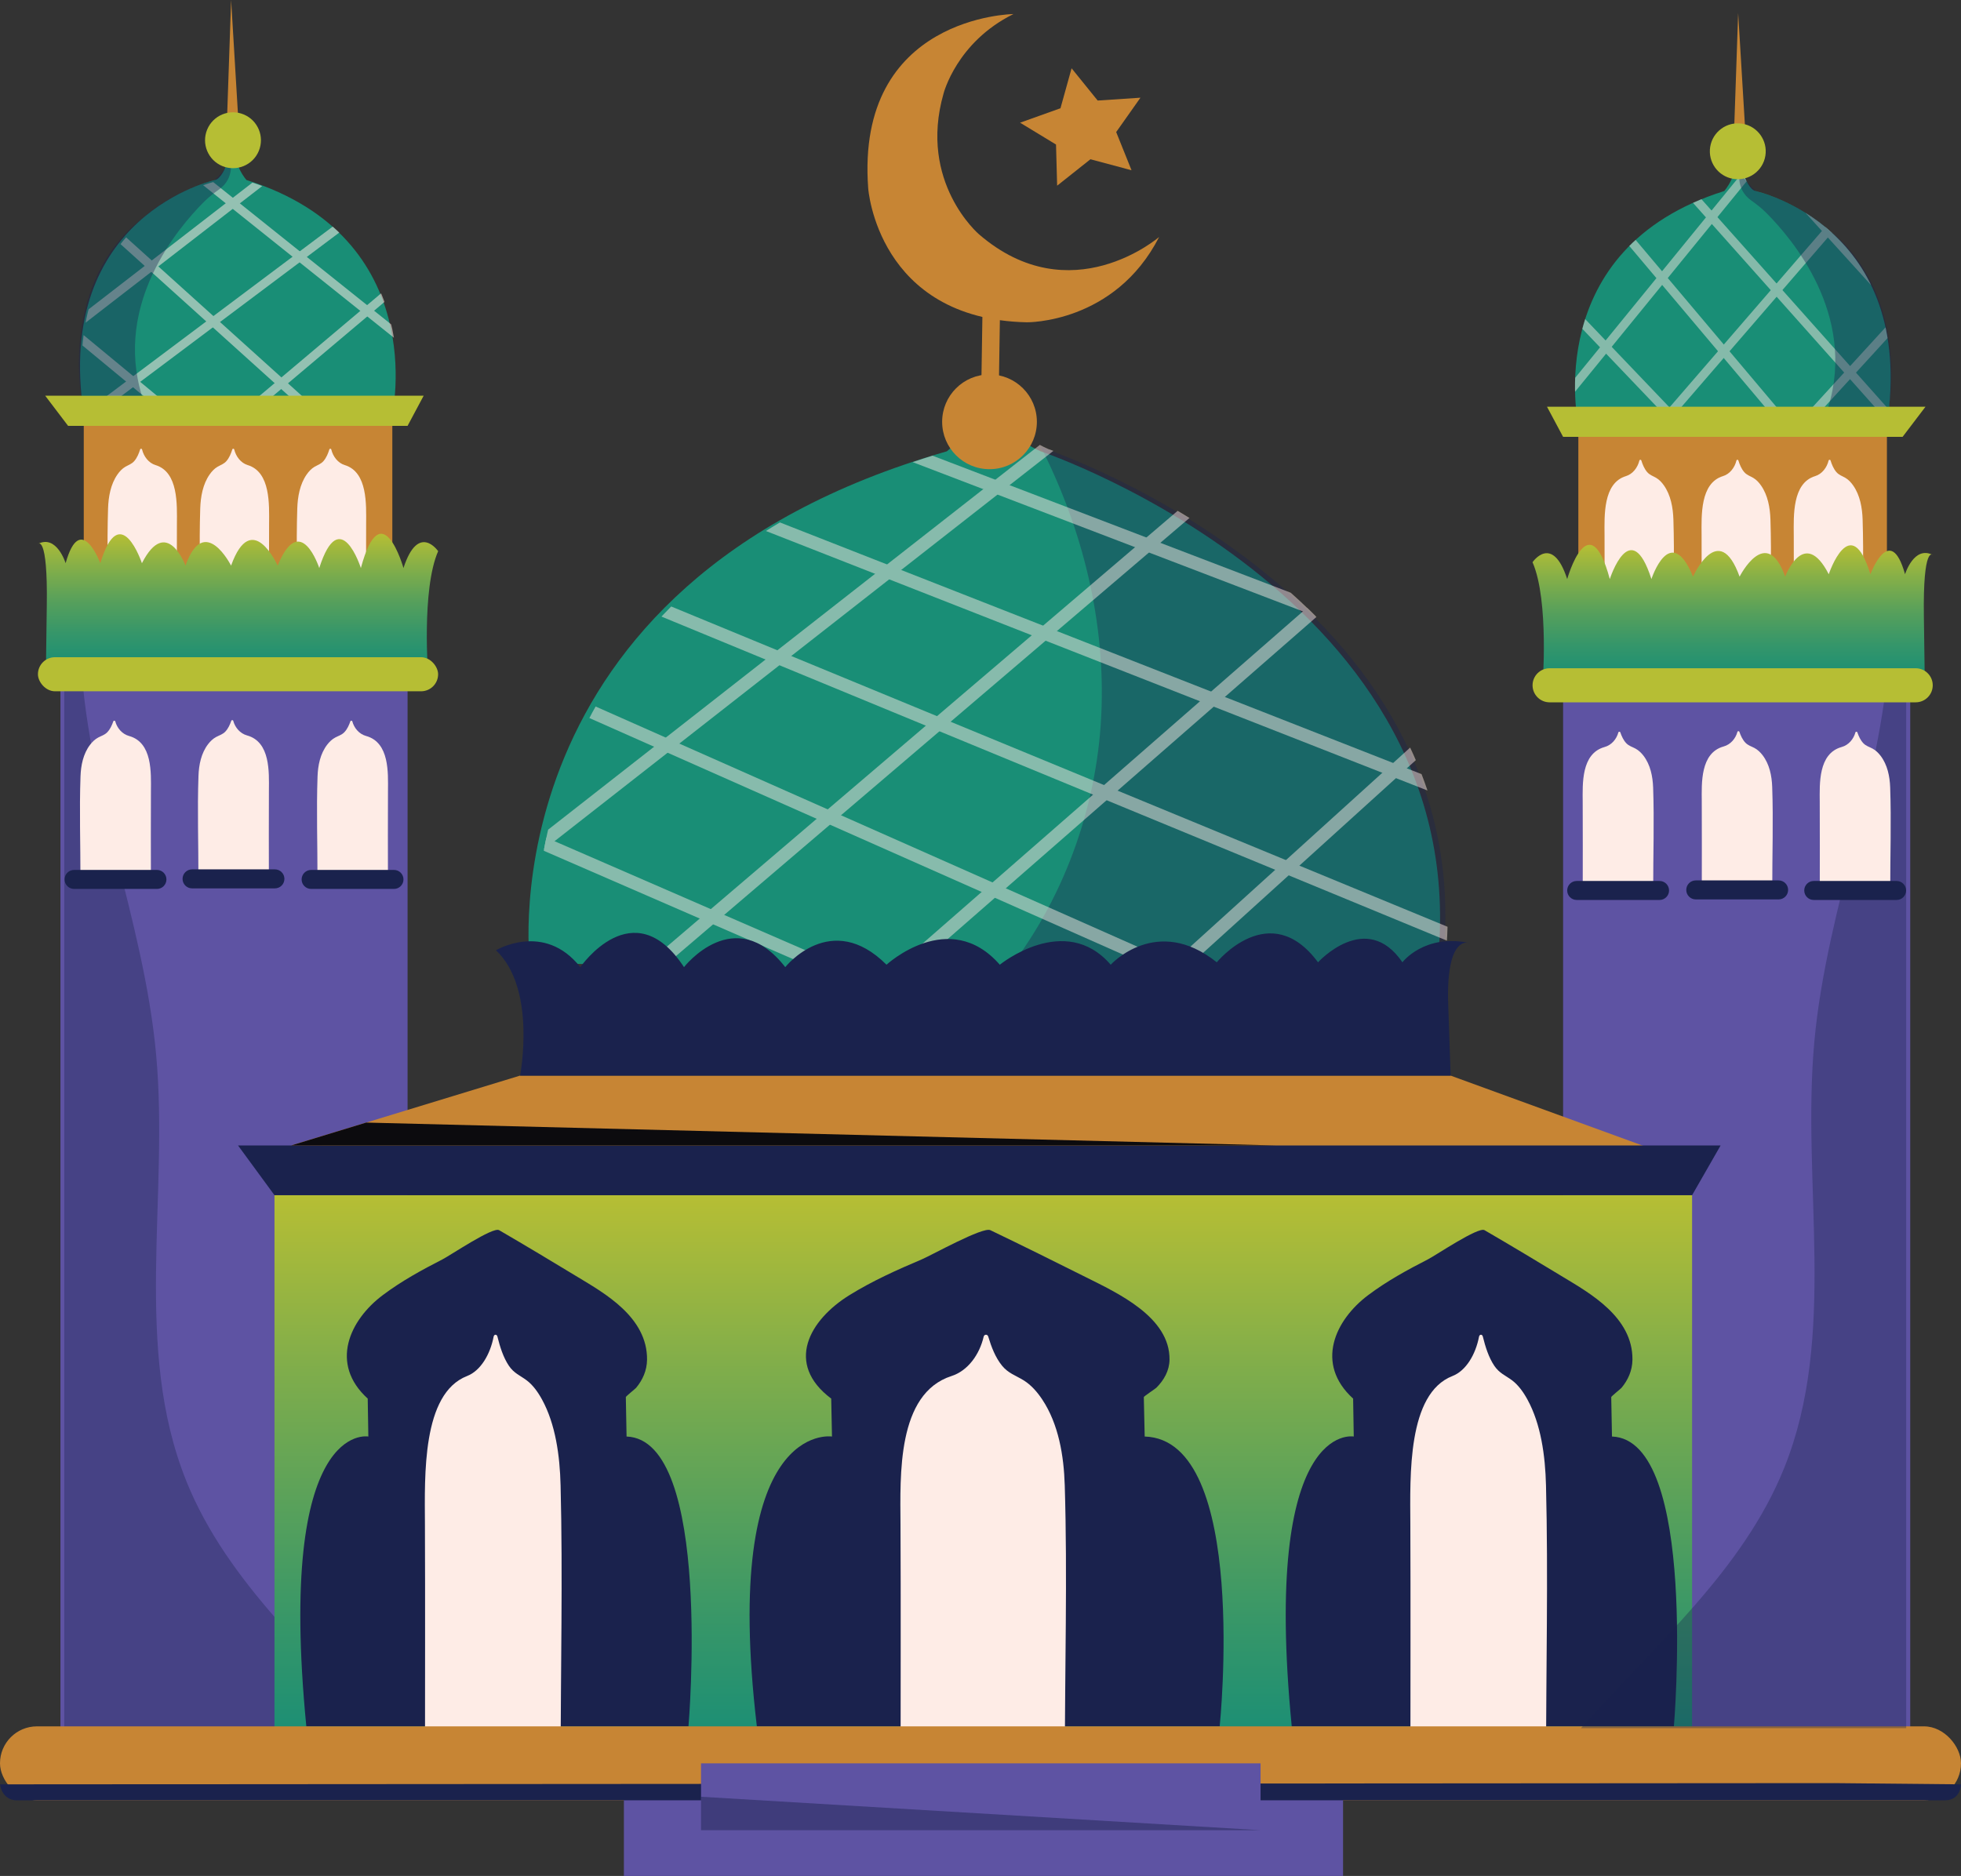 <?xml version="1.0" encoding="UTF-8"?>
<svg id="Layer_2" data-name="Layer 2" xmlns="http://www.w3.org/2000/svg" xmlns:xlink="http://www.w3.org/1999/xlink" viewBox="0 0 559.32 535.14">
  <rect x="0" y="0" width="559.32" height="535.14" fill="#333333" stroke="none"/>
  <defs>
    <style>
      .cls-1 {
        fill: #feece6;
      }

      .cls-1, .cls-2, .cls-3, .cls-4, .cls-5, .cls-6, .cls-7, .cls-8, .cls-9, .cls-10, .cls-11, .cls-12, .cls-13, .cls-14, .cls-15 {
        stroke-width: 0px;
      }

      .cls-2 {
        fill: #5e53a3;
      }

      .cls-3 {
        fill: url(#linear-gradient);
      }

      .cls-4 {
        opacity: .34;
      }

      .cls-4, .cls-6, .cls-11, .cls-15 {
        fill: #1a224d;
      }

      .cls-5 {
        fill: #fff;
        opacity: .11;
      }

      .cls-16 {
        clip-path: url(#clippath-2);
      }

      .cls-7 {
        fill: #198e76;
      }

      .cls-8 {
        fill: none;
      }

      .cls-17 {
        clip-path: url(#clippath-1);
      }

      .cls-18 {
        opacity: .54;
      }

      .cls-19 {
        opacity: .48;
      }

      .cls-20 {
        opacity: .47;
      }

      .cls-9 {
        fill: url(#linear-gradient-2);
      }

      .cls-10 {
        fill: url(#linear-gradient-3);
      }

      .cls-11 {
        opacity: .39;
      }

      .cls-12 {
        fill: #c78534;
      }

      .cls-13 {
        fill: #b6be34;
      }

      .cls-21 {
        clip-path: url(#clippath);
      }

      .cls-22 {
        clip-path: url(#clippath-3);
      }

      .cls-23 {
        opacity: .36;
      }

      .cls-14 {
        fill: #0c0b0e;
      }

      .cls-15 {
        opacity: .46;
      }
    </style>
    <clipPath id="clippath">
      <rect class="cls-8" x="17.09" y="197.2" width="99.01" height="311.46" transform="translate(133.19 705.86) rotate(180)"/>
    </clipPath>
    <linearGradient id="linear-gradient" x1="67.9" y1="152.26" x2="67.9" y2="192.98" gradientUnits="userSpaceOnUse">
      <stop offset="0" stop-color="#b6be34"/>
      <stop offset=".23" stop-color="#85af48"/>
      <stop offset=".47" stop-color="#57a05b"/>
      <stop offset=".7" stop-color="#35966a"/>
      <stop offset=".88" stop-color="#209072"/>
      <stop offset="1" stop-color="#198e76"/>
    </linearGradient>
    <clipPath id="clippath-1">
      <path class="cls-8" d="M112.33,118.37s11-50.19-41.6-66.69c0,0-4.13-4.47-3.44-11.34,0,0-2.41,10.66-5.5,11.34,0,0-46.07,9.97-37.47,66.69h88.01Z"/>
    </clipPath>
    <linearGradient id="linear-gradient-2" x1="280.46" y1="340.95" x2="280.46" y2="497.73" gradientUnits="userSpaceOnUse">
      <stop offset="0" stop-color="#b6be34"/>
      <stop offset=".32" stop-color="#7fad4b"/>
      <stop offset=".79" stop-color="#359669"/>
      <stop offset="1" stop-color="#198e76"/>
    </linearGradient>
    <clipPath id="clippath-2">
      <path class="cls-8" d="M153.27,273.87s-13.06-107.95,118.95-145.76c0,0,10.31-7.56,9.28-19.25h5.16s-2.06,13.06,12.38,19.25c0,0,130.64,44,112.07,154.02l-257.84-8.25Z"/>
    </clipPath>
    <linearGradient id="linear-gradient-3" x1="494.19" y1="155.41" x2="494.19" y2="196.13" xlink:href="#linear-gradient"/>
    <clipPath id="clippath-3">
      <path class="cls-8" d="M450.18,121.19s-11-50.19,41.6-66.69c0,0,4.13-4.47,3.44-11.34,0,0,2.41,10.66,5.5,11.34,0,0,46.07,9.97,37.47,66.69h-88.01Z"/>
    </clipPath>
  </defs>
  <g id="Graphics">
    <g>
      <rect class="cls-2" x="445.83" y="186.28" width="99.01" height="311.46"/>
      <rect class="cls-2" x="17.24" y="183.13" width="99.01" height="311.46"/>
      <g class="cls-21">
        <path class="cls-5" d="M-57.28,188.08c-.13,6.37-.26,12.75-.39,19.12-.28,6.41-.57,12.82-.86,19.23-.67,16.54-.95,33.09-1.19,49.64-.44,30.01-.66,60.02-.76,90.03-.19,60.1.14,120.19.86,180.29-.24,3.37,1.32,4.79,4.65,4.27,5.88-2.37,10.8-6.11,14.76-11.24,8.27-8.31,16.19-16.95,23.77-25.9,4.76-4.39,8.07-9.61,9.93-15.67-.5-59.81-.65-119.63-.22-179.45.19-26.54.4-53.09.93-79.63.32-16.23.72-32.46,1.9-48.66.29-6.04.87-12.05,1.73-18.03,1.17-8.62,1.97-17.28,2.41-25.98.58-3.31-.81-4.89-4.16-4.75-6.05,1.67-11.3,4.82-15.76,9.44-9.04,7.28-17.76,14.93-26.18,22.92-5.17,3.81-8.98,8.6-11.44,14.37Z"/>
      </g>
      <rect class="cls-12" x="23.89" y="118.04" width="88.01" height="69.44" transform="translate(135.79 305.52) rotate(180)"/>
      <path class="cls-1" d="M104.42,176.23c0-8.92-.03-17.84.01-26.76.03-5.52.45-14.81-6.1-16.8-1.95-.59-3.35-2.43-3.84-4.45-.07-.28-.46-.3-.55-.02-.37,1.18-.86,2.38-1.66,3.31-.74.86-1.64,1.11-2.57,1.65-.89.52-1.64,1.33-2.23,2.18-1.95,2.78-2.58,6.35-2.69,9.72-.33,10.37,0,20.8-.02,31.18,0,.16.13.3.29.3h19.08c.16,0,.29-.13.29-.3Z"/>
      <path class="cls-1" d="M50.45,176.23c0-8.92-.03-17.84.01-26.76.03-5.52.45-14.81-6.1-16.8-1.95-.59-3.35-2.43-3.84-4.45-.07-.28-.46-.3-.55-.02-.37,1.18-.86,2.38-1.66,3.31-.74.86-1.64,1.11-2.57,1.65-.89.52-1.64,1.33-2.23,2.18-1.95,2.78-2.58,6.35-2.69,9.72-.33,10.37,0,20.8-.02,31.18,0,.16.13.3.29.3h19.08c.16,0,.29-.13.29-.3Z"/>
      <path class="cls-1" d="M76.74,176.23c0-8.92-.03-17.84.01-26.76.03-5.52.45-14.81-6.1-16.8-1.95-.59-3.35-2.43-3.84-4.45-.07-.28-.46-.3-.55-.02-.37,1.18-.86,2.38-1.66,3.31-.74.86-1.64,1.11-2.57,1.65-.89.52-1.64,1.33-2.23,2.18-1.95,2.78-2.58,6.35-2.69,9.72-.33,10.37,0,20.8-.02,31.18,0,.16.13.3.29.3h19.08c.16,0,.29-.13.29-.3Z"/>
      <path class="cls-4" d="M53.15,422.5c-15.29-37.95-4.89-80.93-8.62-121.67-3.57-39.08-20.29-76.71-21.58-115.61h-4.62v311.46h92.75c-21.05-23.8-46.14-44.9-57.94-74.18Z"/>
      <path class="cls-3" d="M122.14,192.98s-1.98-24.75,2.83-35.75c0,0-5.65-8.25-9.89,4.81,0,0-6.22-22-12.15,0,0,0-5.93-18.56-11.87,0,0,0-5.37-16.5-11.87-.69,0,0-7.35-16.5-13.28,0,0,0-7.63-15.13-13,0,0,0-5.37-14.44-12.43-.69,0,0-6.22-18.56-11.87,0,0,0-5.65-15.13-9.89,0,0,0-2.54-8.25-7.91-5.5,0,0,2.83-2.9,2.54,17.46l-.28,20.36h109.05Z"/>
      <path class="cls-7" d="M111.9,118.04s11-50.19-41.6-66.69c0,0-4.13-4.47-3.44-11.34,0,0-2.41,10.66-5.5,11.34,0,0-46.07,9.97-37.47,66.69h88.01Z"/>
      <g class="cls-18">
        <g class="cls-17">
          <path class="cls-1" d="M93.66,35.34c-22.61,17.49-45.21,34.97-67.82,52.46-3.29,2.54-6.58,5.09-9.86,7.63-1.27.98.51,2.74,1.77,1.77,22.61-17.49,45.21-34.97,67.82-52.46,3.29-2.54,6.58-5.09,9.86-7.63,1.27-.98-.51-2.74-1.77-1.77h0Z"/>
          <path class="cls-1" d="M118.46,46.98c-35.92,26.93-71.84,53.87-107.76,80.8-5.12,3.84-10.23,7.67-15.35,11.51-1.27.95-.03,3.13,1.26,2.16,35.92-26.93,71.84-53.87,107.76-80.8l15.35-11.51c1.27-.95.03-3.13-1.26-2.16h0Z"/>
          <path class="cls-1" d="M136.37,60.34c-37.25,31.42-74.5,62.83-111.74,94.25-5.22,4.41-10.45,8.81-15.67,13.22-1.23,1.04.54,2.8,1.77,1.77,37.25-31.42,74.5-62.83,111.74-94.25,5.22-4.41,10.45-8.81,15.67-13.22,1.23-1.04-.54-2.8-1.77-1.77h0Z"/>
          <path class="cls-1" d="M-25.3,58.18c33.59,27.77,67.18,55.55,100.76,83.32,4.69,3.88,9.39,7.76,14.08,11.64,1.23,1.02,3.01-.74,1.77-1.77C57.72,123.61,24.14,95.83-9.45,68.06c-4.69-3.88-9.39-7.76-14.08-11.64-1.23-1.02-3.01.74-1.77,1.77h0Z"/>
          <path class="cls-1" d="M8.95,46.7c35.5,32.02,71,64.05,106.5,96.07,5,4.51,9.99,9.02,14.99,13.52,1.19,1.08,2.97-.69,1.77-1.77C96.71,122.5,61.21,90.48,25.71,58.45c-5-4.51-9.99-9.02-14.99-13.52-1.19-1.08-2.97.69-1.77,1.77h0Z"/>
          <path class="cls-1" d="M39.69,38.24c29.41,23.52,58.81,47.03,88.22,70.55,4.22,3.38,8.45,6.76,12.67,10.13,1.24,1,3.02-.76,1.77-1.77-29.41-23.52-58.81-47.03-88.22-70.55-4.22-3.38-8.45-6.76-12.67-10.13-1.24-1-3.02.76-1.77,1.77h0Z"/>
        </g>
      </g>
      <polygon class="cls-13" points="116.25 121.48 19.42 121.48 12.89 112.88 120.84 112.88 116.25 121.48"/>
      <polygon class="cls-12" points="64.58 38.97 65.92 0 68.26 38.97 64.58 38.97"/>
      <path class="cls-11" d="M65.7,45.81s1.33,5-3.21,8.22c-1.54,1.09-3.02,2.26-4.35,3.59-7.42,7.42-25.64,29-17.68,55.26h-17.33s-5.74-32.39,17.33-50.5c0,0,8.13-7.7,20.79-11.03,0,0,2.88-2.67,4.46-5.54Z"/>
      <circle class="cls-13" cx="66.45" cy="40" r="7.97" transform="translate(4.07 86.09) rotate(-67.5)"/>
      <path class="cls-1" d="M110.65,250.59c0-8.32-.04-16.65.01-24.97.03-5.15.46-13.82-6.24-15.67-2-.55-3.42-2.27-3.93-4.16-.07-.27-.47-.28-.56-.02-.38,1.1-.88,2.22-1.7,3.09-.76.8-1.68,1.03-2.63,1.54-.91.49-1.67,1.24-2.28,2.03-1.99,2.6-2.64,5.92-2.75,9.07-.34,9.67,0,19.41-.02,29.09,0,.15.13.28.29.28h19.5c.16,0,.29-.12.29-.28Z"/>
      <path class="cls-6" d="M88.74,253.58h23.63c1.5,0,2.71-1.21,2.71-2.71h0c0-1.5-1.21-2.71-2.71-2.71h-23.63c-1.5,0-2.71,1.21-2.71,2.71h0c0,1.5,1.21,2.71,2.71,2.71Z"/>
      <rect class="cls-13" x="10.83" y="187.48" width="114.14" height="9.72" rx="4.86" ry="4.86" transform="translate(135.79 384.68) rotate(-180)"/>
      <path class="cls-1" d="M76.69,250.43c0-8.32-.04-16.65.01-24.97.03-5.15.46-13.82-6.24-15.67-1.99-.55-3.42-2.27-3.93-4.16-.07-.27-.47-.28-.56-.02-.38,1.1-.88,2.22-1.7,3.09-.76.8-1.68,1.03-2.63,1.54-.91.49-1.67,1.24-2.28,2.03-1.99,2.6-2.64,5.92-2.75,9.07-.34,9.67,0,19.41-.02,29.09,0,.15.13.28.29.28h19.5c.16,0,.29-.12.29-.28Z"/>
      <path class="cls-6" d="M54.78,253.42h23.63c1.5,0,2.71-1.21,2.71-2.71h0c0-1.5-1.21-2.71-2.71-2.71h-23.63c-1.5,0-2.71,1.21-2.71,2.71h0c0,1.5,1.21,2.71,2.71,2.71Z"/>
      <path class="cls-1" d="M43.04,250.59c0-8.32-.04-16.65.01-24.97.03-5.15.46-13.82-6.24-15.67-1.99-.55-3.42-2.27-3.93-4.16-.07-.27-.47-.28-.56-.02-.38,1.1-.88,2.22-1.7,3.09-.76.8-1.68,1.03-2.63,1.54-.91.49-1.67,1.24-2.28,2.03-1.99,2.6-2.64,5.92-2.75,9.07-.34,9.67,0,19.41-.02,29.09,0,.15.13.28.29.28h19.5c.16,0,.29-.12.29-.28Z"/>
      <path class="cls-6" d="M21.13,253.58h23.63c1.5,0,2.71-1.21,2.71-2.71h0c0-1.5-1.21-2.71-2.71-2.71h-23.63c-1.5,0-2.71,1.21-2.71,2.71h0c0,1.5,1.21,2.71,2.71,2.71Z"/>
      <rect class="cls-9" x="78.29" y="340.95" width="404.33" height="156.78"/>
      <path class="cls-6" d="M215.85,492.47h132.03s8.48-81.81-21.39-82.68c0,0-.25-11.25-.25-11.25,0-.21,3.26-2.36,3.56-2.65,2.18-2.17,3.73-4.87,3.77-8.02.16-12.15-14.8-19-23.91-23.56-9.04-4.52-18.09-9.02-27.2-13.39-2.13-1.02-16.69,7.12-19.54,8.33-7.07,2.99-14.09,6.15-20.63,10.2-11.48,7.1-18.47,19.57-5.21,29.52l.22,10.82s-31.78-4.99-21.43,82.68Z"/>
      <path class="cls-6" d="M368.42,492.47h109.01s7-81.81-17.66-82.68c0,0-.21-11.25-.21-11.25,0-.21,2.69-2.36,2.94-2.65,1.8-2.17,3.08-4.87,3.11-8.02.13-12.15-12.22-19-19.74-23.56-7.46-4.52-14.94-9.02-22.46-13.39-1.76-1.02-13.78,7.12-16.14,8.33-5.83,2.99-11.64,6.15-17.03,10.2-9.48,7.1-15.25,19.57-4.3,29.52l.18,10.82s-26.24-4.99-17.69,82.68Z"/>
      <path class="cls-6" d="M87.36,492.47h109.01s7-81.81-17.66-82.68c0,0-.21-11.25-.21-11.25,0-.21,2.69-2.36,2.94-2.65,1.8-2.17,3.08-4.87,3.11-8.02.13-12.15-12.22-19-19.74-23.56-7.46-4.52-14.94-9.02-22.46-13.39-1.76-1.02-13.78,7.12-16.14,8.33-5.83,2.99-11.64,6.15-17.03,10.2-9.48,7.1-15.25,19.57-4.3,29.52l.18,10.82s-26.24-4.99-17.69,82.68Z"/>
      <path class="cls-1" d="M256.87,502.26c0-22.47.08-44.94-.03-67.42-.07-13.91-1.07-37.29,14.56-42.31,4.65-1.49,7.98-6.12,9.16-11.22.17-.72,1.09-.75,1.3-.05.89,2.96,2.04,5.99,3.96,8.34,1.77,2.17,3.92,2.78,6.13,4.15,2.13,1.31,3.91,3.34,5.33,5.49,4.65,7.01,6.15,15.99,6.41,24.48.79,26.11,0,52.4.04,78.53,0,.41-.31.75-.69.75h-45.49c-.38,0-.69-.34-.69-.75Z"/>
      <path class="cls-1" d="M402.28,502.26c0-22.47.07-44.94-.02-67.42-.06-13.91-.88-37.29,12.02-42.31,3.84-1.49,6.59-6.12,7.57-11.22.14-.72.9-.75,1.08-.05.73,2.96,1.69,5.99,3.27,8.34,1.46,2.17,3.24,2.78,5.06,4.15,1.76,1.31,3.23,3.34,4.4,5.49,3.84,7.01,5.08,15.99,5.29,24.48.66,26.11,0,52.4.03,78.53,0,.41-.25.75-.57.75h-37.56c-.31,0-.57-.34-.57-.75Z"/>
      <path class="cls-1" d="M121.22,502.26c0-22.47.07-44.94-.02-67.42-.06-13.91-.88-37.29,12.02-42.31,3.84-1.49,6.59-6.12,7.57-11.22.14-.72.9-.75,1.08-.05.73,2.96,1.69,5.99,3.27,8.34,1.46,2.17,3.24,2.78,5.06,4.15,1.76,1.31,3.23,3.34,4.4,5.49,3.84,7.01,5.08,15.99,5.29,24.48.66,26.11,0,52.4.03,78.53,0,.41-.25.75-.57.75h-37.56c-.31,0-.57-.34-.57-.75Z"/>
      <rect class="cls-12" x="0" y="492.47" width="559.32" height="21.09" rx="10.54" ry="10.54"/>
      <polygon class="cls-12" points="83.02 326.77 148.34 306.83 413.74 306.83 479.75 330.89 83.02 326.77"/>
      <polygon class="cls-6" points="78.29 340.95 482.62 340.95 490.75 326.77 67.9 326.77 78.29 340.95"/>
      <path class="cls-7" d="M151.09,274.51s-13.06-107.95,118.95-145.76c0,0,10.31-7.56,9.28-19.25h5.16s-2.06,13.06,12.38,19.25c0,0,130.64,44,112.07,154.02l-257.84-8.25Z"/>
      <g class="cls-23">
        <path class="cls-6" d="M298.38,128.11c-.54-.23-1.05-.48-1.54-.72,12.08,23.83,18.6,50.4,17.25,77-1.35,26.64-11.09,53.06-27.69,73.77l124.05,3.97c18.56-110.01-112.07-154.02-112.07-154.02Z"/>
        <path class="cls-6" d="M285.99,108.9s0-.05,0-.05h-.04s.02.03.03.05Z"/>
      </g>
      <g class="cls-19">
        <g class="cls-16">
          <path class="cls-1" d="M323.96,105.49c-21.6,16.9-43.2,33.81-64.8,50.71-34.4,26.92-68.8,53.84-103.19,80.76-7.86,6.15-15.72,12.3-23.57,18.45-1.9,1.49.77,4.12,2.65,2.65,21.6-16.9,43.2-33.81,64.8-50.71,34.4-26.92,68.8-53.84,103.19-80.76,7.86-6.15,15.72-12.3,23.57-18.45,1.9-1.49-.77-4.12-2.65-2.65h0Z"/>
          <path class="cls-1" d="M358.22,126.67c-22.52,19.22-45.04,38.43-67.56,57.65-35.73,30.49-71.46,60.97-107.19,91.46-8.2,7-16.41,14-24.61,21-1.84,1.57.82,4.21,2.65,2.65,22.52-19.22,45.04-38.43,67.56-57.65,35.73-30.49,71.46-60.97,107.19-91.46,8.2-7,16.41-14,24.61-21,1.84-1.57-.82-4.21-2.65-2.65h0Z"/>
          <path class="cls-1" d="M387.66,160.39c-17.95,15.68-35.89,31.35-53.84,47.03-28.62,25-57.25,50-85.87,75.01-6.59,5.76-13.19,11.52-19.78,17.28-1.82,1.59.84,4.23,2.65,2.65,17.95-15.68,35.89-31.35,53.84-47.03,28.62-25,57.25-50,85.87-75.01,6.59-5.76,13.19-11.52,19.78-17.28,1.82-1.59-.84-4.23-2.65-2.65h0Z"/>
          <path class="cls-1" d="M417.92,199.02c-32.45,29.4-64.9,58.81-97.36,88.21-4.59,4.16-9.18,8.32-13.77,12.48-1.79,1.62.87,4.27,2.65,2.65,32.45-29.4,64.9-58.8,97.36-88.21,4.59-4.16,9.18-8.32,13.77-12.48,1.79-1.62-.87-4.27-2.65-2.65h0Z"/>
          <path class="cls-1" d="M229,119.85c21.37,8.18,42.74,16.35,64.11,24.53,34.06,13.03,68.12,26.06,102.18,39.09,7.82,2.99,15.63,5.98,23.45,8.97,2.26.86,3.23-2.76,1-3.62-21.37-8.18-42.74-16.35-64.11-24.53-34.06-13.03-68.12-26.06-102.18-39.09-7.82-2.99-15.63-5.98-23.45-8.97-2.26-.86-3.23,2.76-1,3.62h0Z"/>
          <path class="cls-1" d="M196.78,142.97c25.97,10.19,51.95,20.38,77.92,30.57,41.21,16.17,82.41,32.33,123.62,48.5,9.47,3.72,18.94,7.43,28.42,11.15,2.25.88,3.22-2.74,1-3.62-25.97-10.19-51.95-20.38-77.92-30.57-41.21-16.17-82.41-32.33-123.62-48.5-9.47-3.72-18.94-7.43-28.42-11.15-2.25-.88-3.22,2.74-1,3.62h0Z"/>
          <path class="cls-1" d="M169.86,168.13c28.14,11.61,56.28,23.22,84.43,34.84,44.51,18.37,89.03,36.74,133.54,55.1,10.3,4.25,20.61,8.5,30.91,12.76,2.23.92,3.2-2.71,1-3.62-28.14-11.61-56.28-23.22-84.43-34.84-44.51-18.37-89.03-36.74-133.54-55.1-10.3-4.25-20.61-8.5-30.91-12.76-2.23-.92-3.2,2.71-1,3.62h0Z"/>
          <path class="cls-1" d="M139.73,192.25c27.36,12.13,54.73,24.26,82.09,36.4,43.44,19.26,86.87,38.52,130.31,57.77,10,4.43,20,8.87,30,13.3,2.19.97,4.1-2.26,1.89-3.24-27.36-12.13-54.73-24.26-82.09-36.4-43.44-19.26-86.87-38.52-130.31-57.77-10-4.43-20-8.87-30-13.3-2.19-.97-4.1,2.26-1.89,3.24h0Z"/>
          <path class="cls-1" d="M132.77,232.99l68.22,29.65c36.06,15.67,72.11,31.35,108.17,47.02,8.29,3.6,16.58,7.21,24.88,10.81,2.19.95,4.1-2.28,1.89-3.24-22.74-9.88-45.48-19.77-68.22-29.65-36.06-15.67-72.11-31.35-108.17-47.02-8.29-3.6-16.58-7.21-24.88-10.81-2.19-.95-4.1,2.28-1.89,3.24h0Z"/>
        </g>
      </g>
      <path class="cls-6" d="M148.34,306.83s4.81-24.75-6.88-35.75c0,0,13.75-8.25,24.06,4.81,0,0,15.13-22,29.57,0,0,0,14.44-18.56,28.88,0,0,0,13.06-16.5,28.88-.69,0,0,17.88-16.5,32.32,0,0,0,18.56-15.13,31.63,0,0,0,13.06-14.44,30.25-.69,0,0,15.13-18.56,28.88,0,0,0,13.75-15.13,24.07,0,0,0,6.19-8.25,19.25-5.5,0,0-6.88-2.9-6.19,17.46l.69,20.36H148.34Z"/>
      <circle class="cls-12" cx="282.23" cy="120.33" r="13.51"/>
      <rect class="cls-12" x="450.18" y="121.19" width="88.01" height="69.44"/>
      <path class="cls-1" d="M457.66,179.38c0-8.92.03-17.84-.01-26.76-.03-5.52-.45-14.81,6.1-16.8,1.95-.59,3.35-2.43,3.84-4.45.07-.28.46-.3.55-.02.37,1.18.86,2.38,1.66,3.31.74.86,1.64,1.11,2.57,1.65.89.52,1.64,1.33,2.23,2.18,1.95,2.78,2.58,6.35,2.69,9.72.33,10.37,0,20.8.02,31.18,0,.16-.13.3-.29.3h-19.08c-.16,0-.29-.13-.29-.3Z"/>
      <path class="cls-1" d="M511.63,179.38c0-8.92.03-17.84-.01-26.76-.03-5.52-.45-14.81,6.1-16.8,1.95-.59,3.35-2.43,3.84-4.45.07-.28.46-.3.55-.02.37,1.18.86,2.38,1.66,3.31.74.86,1.64,1.11,2.57,1.65.89.52,1.64,1.33,2.23,2.18,1.95,2.78,2.58,6.35,2.69,9.72.33,10.37,0,20.8.02,31.18,0,.16-.13.3-.29.3h-19.08c-.16,0-.29-.13-.29-.3Z"/>
      <path class="cls-1" d="M485.34,179.38c0-8.92.03-17.84-.01-26.76-.03-5.52-.45-14.81,6.1-16.8,1.95-.59,3.35-2.43,3.84-4.45.07-.28.46-.3.55-.02.37,1.18.86,2.38,1.66,3.31.74.86,1.64,1.11,2.57,1.65.89.52,1.64,1.33,2.23,2.18,1.95,2.78,2.58,6.35,2.69,9.72.33,10.37,0,20.8.02,31.18,0,.16-.13.3-.29.3h-19.08c-.16,0-.29-.13-.29-.3Z"/>
      <path class="cls-4" d="M450.94,492.99h92.75V181.53h-4.62c-1.29,38.9-18.01,76.52-21.58,115.61-3.72,40.75,6.68,83.72-8.62,121.67-11.8,29.27-36.89,50.38-57.94,74.18Z"/>
      <path class="cls-10" d="M439.94,196.13s1.98-24.75-2.83-35.75c0,0,5.65-8.25,9.89,4.81,0,0,6.22-22,12.15,0,0,0,5.93-18.56,11.87,0,0,0,5.37-16.5,11.87-.69,0,0,7.35-16.5,13.28,0,0,0,7.63-15.13,13,0,0,0,5.37-14.44,12.43-.69,0,0,6.22-18.56,11.87,0,0,0,5.65-15.13,9.89,0,0,0,2.54-8.25,7.91-5.5,0,0-2.83-2.9-2.54,17.46l.28,20.36h-109.05Z"/>
      <path class="cls-7" d="M450.18,121.19s-11-50.19,41.6-66.69c0,0,4.13-4.47,3.44-11.34,0,0,2.41,10.66,5.5,11.34,0,0,46.07,9.97,37.47,66.69h-88.01Z"/>
      <g class="cls-20">
        <g class="cls-22">
          <path class="cls-1" d="M428.75,70.16c22.02,23.06,44.03,46.12,66.05,69.18,3.1,3.25,6.2,6.49,9.3,9.74,1.11,1.17,2.88-.6,1.77-1.77-22.02-23.06-44.03-46.12-66.05-69.18-3.1-3.25-6.2-6.49-9.3-9.74-1.11-1.17-2.88.6-1.77,1.77h0Z"/>
          <path class="cls-1" d="M444.94,46.7c27.02,32.06,54.03,64.12,81.05,96.18,3.77,4.47,7.54,8.95,11.31,13.42,1.04,1.23,2.8-.54,1.77-1.77-27.02-32.06-54.03-64.12-81.05-96.18l-11.31-13.42c-1.04-1.23-2.8.54-1.77,1.77h0Z"/>
          <path class="cls-1" d="M460.65,32.91c30.22,33.92,60.43,67.85,90.65,101.77l12.83,14.41c1.07,1.2,2.84-.57,1.77-1.77-30.22-33.92-60.43-67.85-90.65-101.77-4.28-4.8-8.55-9.6-12.83-14.41-1.07-1.2-2.84.57-1.77,1.77h0Z"/>
          <path class="cls-1" d="M481.74,24.09c29.31,32.31,58.61,64.62,87.92,96.92,4.15,4.57,8.29,9.14,12.44,13.71,1.08,1.19,2.85-.58,1.77-1.77-29.31-32.31-58.61-64.62-87.92-96.92-4.15-4.57-8.29-9.14-12.44-13.71-1.08-1.19-2.85.58-1.77,1.77h0Z"/>
          <path class="cls-1" d="M582.09,44.93c-28.51,31.18-57.02,62.37-85.53,93.55-4.04,4.42-8.08,8.84-12.12,13.25-1.08,1.19.68,2.96,1.77,1.77,28.51-31.18,57.02-62.37,85.53-93.55,4.04-4.42,8.08-8.84,12.12-13.25,1.08-1.19-.68-2.96-1.77-1.77h0Z"/>
          <path class="cls-1" d="M542.78,39.12c-27.34,31.65-54.69,63.3-82.03,94.95-3.82,4.42-7.63,8.83-11.45,13.25-1.05,1.21.71,2.99,1.77,1.77,27.34-31.65,54.69-63.3,82.03-94.95,3.82-4.42,7.63-8.83,11.45-13.25,1.05-1.21-.71-2.99-1.77-1.77h0Z"/>
          <path class="cls-1" d="M528.25,10.89c-29.08,35.67-58.16,71.34-87.24,107.02-4.09,5.02-8.18,10.03-12.27,15.05-1.01,1.24.75,3.02,1.77,1.77,29.08-35.67,58.16-71.34,87.24-107.02,4.09-5.02,8.18-10.03,12.27-15.05,1.01-1.24-.75-3.02-1.77-1.77h0Z"/>
        </g>
      </g>
      <polygon class="cls-13" points="445.83 124.62 542.66 124.62 549.19 116.03 441.24 116.03 445.83 124.62"/>
      <polygon class="cls-12" points="494.42 42.69 495.76 3.72 498.11 42.69 494.42 42.69"/>
      <path class="cls-11" d="M496.26,48.95s-1.33,5,3.21,8.22c1.54,1.09,3.02,2.26,4.35,3.59,7.42,7.42,25.64,29,17.68,55.26h17.33s5.74-32.39-17.33-50.5c0,0-8.13-7.7-20.79-11.03,0,0-2.88-2.67-4.46-5.54Z"/>
      <circle class="cls-13" cx="495.63" cy="43.15" r="7.97" transform="translate(373.65 525.47) rotate(-80.78)"/>
      <path class="cls-1" d="M451.43,253.74c0-8.32.04-16.65-.01-24.97-.03-5.15-.46-13.81,6.24-15.67,2-.55,3.42-2.27,3.93-4.16.07-.27.47-.28.56-.02.38,1.1.88,2.22,1.7,3.09.76.8,1.68,1.03,2.63,1.54.91.49,1.67,1.24,2.28,2.03,1.99,2.6,2.63,5.92,2.75,9.07.34,9.67,0,19.41.02,29.09,0,.15-.13.28-.29.28h-19.5c-.16,0-.29-.12-.29-.28Z"/>
      <path class="cls-6" d="M473.34,256.73h-23.63c-1.5,0-2.71-1.21-2.71-2.71h0c0-1.5,1.21-2.71,2.71-2.71h23.63c1.5,0,2.71,1.21,2.71,2.71h0c0,1.5-1.21,2.71-2.71,2.71Z"/>
      <path class="cls-13" d="M546.4,200.35h-104.42c-2.68,0-4.86-2.18-4.86-4.86h0c0-2.68,2.18-4.86,4.86-4.86h104.42c2.68,0,4.86,2.18,4.86,4.86h0c0,2.68-2.18,4.86-4.86,4.86Z"/>
      <path class="cls-1" d="M485.39,253.58c0-8.32.04-16.65-.01-24.97-.03-5.15-.46-13.82,6.24-15.67,1.99-.55,3.42-2.27,3.93-4.16.07-.27.47-.28.56-.02.38,1.1.88,2.22,1.7,3.09.76.8,1.68,1.03,2.63,1.54.91.49,1.67,1.24,2.28,2.03,1.99,2.6,2.64,5.92,2.75,9.07.34,9.67,0,19.41.02,29.09,0,.15-.13.28-.29.28h-19.5c-.16,0-.29-.12-.29-.28Z"/>
      <path class="cls-6" d="M507.3,256.57h-23.63c-1.5,0-2.71-1.21-2.71-2.71h0c0-1.5,1.21-2.71,2.71-2.71h23.63c1.5,0,2.71,1.21,2.71,2.71h0c0,1.5-1.21,2.71-2.71,2.71Z"/>
      <path class="cls-1" d="M519.04,253.74c0-8.32.04-16.65-.01-24.97-.03-5.15-.46-13.81,6.24-15.67,1.99-.55,3.42-2.27,3.93-4.16.07-.27.47-.28.56-.02.38,1.1.88,2.22,1.7,3.09.76.8,1.68,1.03,2.63,1.54.91.49,1.67,1.24,2.28,2.03,1.99,2.6,2.64,5.92,2.75,9.07.34,9.67,0,19.41.02,29.09,0,.15-.13.28-.29.28h-19.5c-.16,0-.29-.12-.29-.28Z"/>
      <path class="cls-6" d="M540.95,256.73h-23.63c-1.5,0-2.71-1.21-2.71-2.71h0c0-1.5,1.21-2.71,2.71-2.71h23.63c1.5,0,2.71,1.21,2.71,2.71h0c0,1.5-1.21,2.71-2.71,2.71Z"/>
      <rect class="cls-2" x="177.95" y="513.32" width="205.12" height="21.82"/>
      <path class="cls-6" d="M0,509.01l523.14-.35,36.18.35s-.05,4.55-4.55,4.55H4.55s-3.8.12-4.55-4.55Z"/>
      <rect class="cls-2" x="199.95" y="503.02" width="159.59" height="19.08"/>
      <path class="cls-12" d="M289.04,4.01s-45.07.53-41.41,49.71c0,0,2.62,37.31,45.24,38.22,0,0,25.09.4,37.74-24.34,0,0-25.21,21.81-51.38-.76,0,0-17.37-14.78-10.11-40.15,0,0,3.71-14.66,19.92-22.67Z"/>
      <polygon class="cls-12" points="305.64 19.48 313.08 28.68 325.28 27.87 318.36 37.67 322.74 48.57 311.02 45.43 301.52 52.97 301.2 41.23 290.95 35 302.47 30.88 305.64 19.48"/>
      <path class="cls-12" d="M280.42,76.3c-.22,14.15-.44,28.3-.66,42.46-.05,3.22,4.95,3.22,5,0,.22-14.15.44-28.3.66-42.46.05-3.22-4.95-3.22-5,0h0Z"/>
      <polygon class="cls-14" points="104.45 320.23 364.31 326.77 83.02 326.77 104.45 320.23"/>
      <polygon class="cls-15" points="199.95 512.55 359.54 522.09 199.95 522.09 199.95 512.55"/>
    </g>
  </g>
</svg>